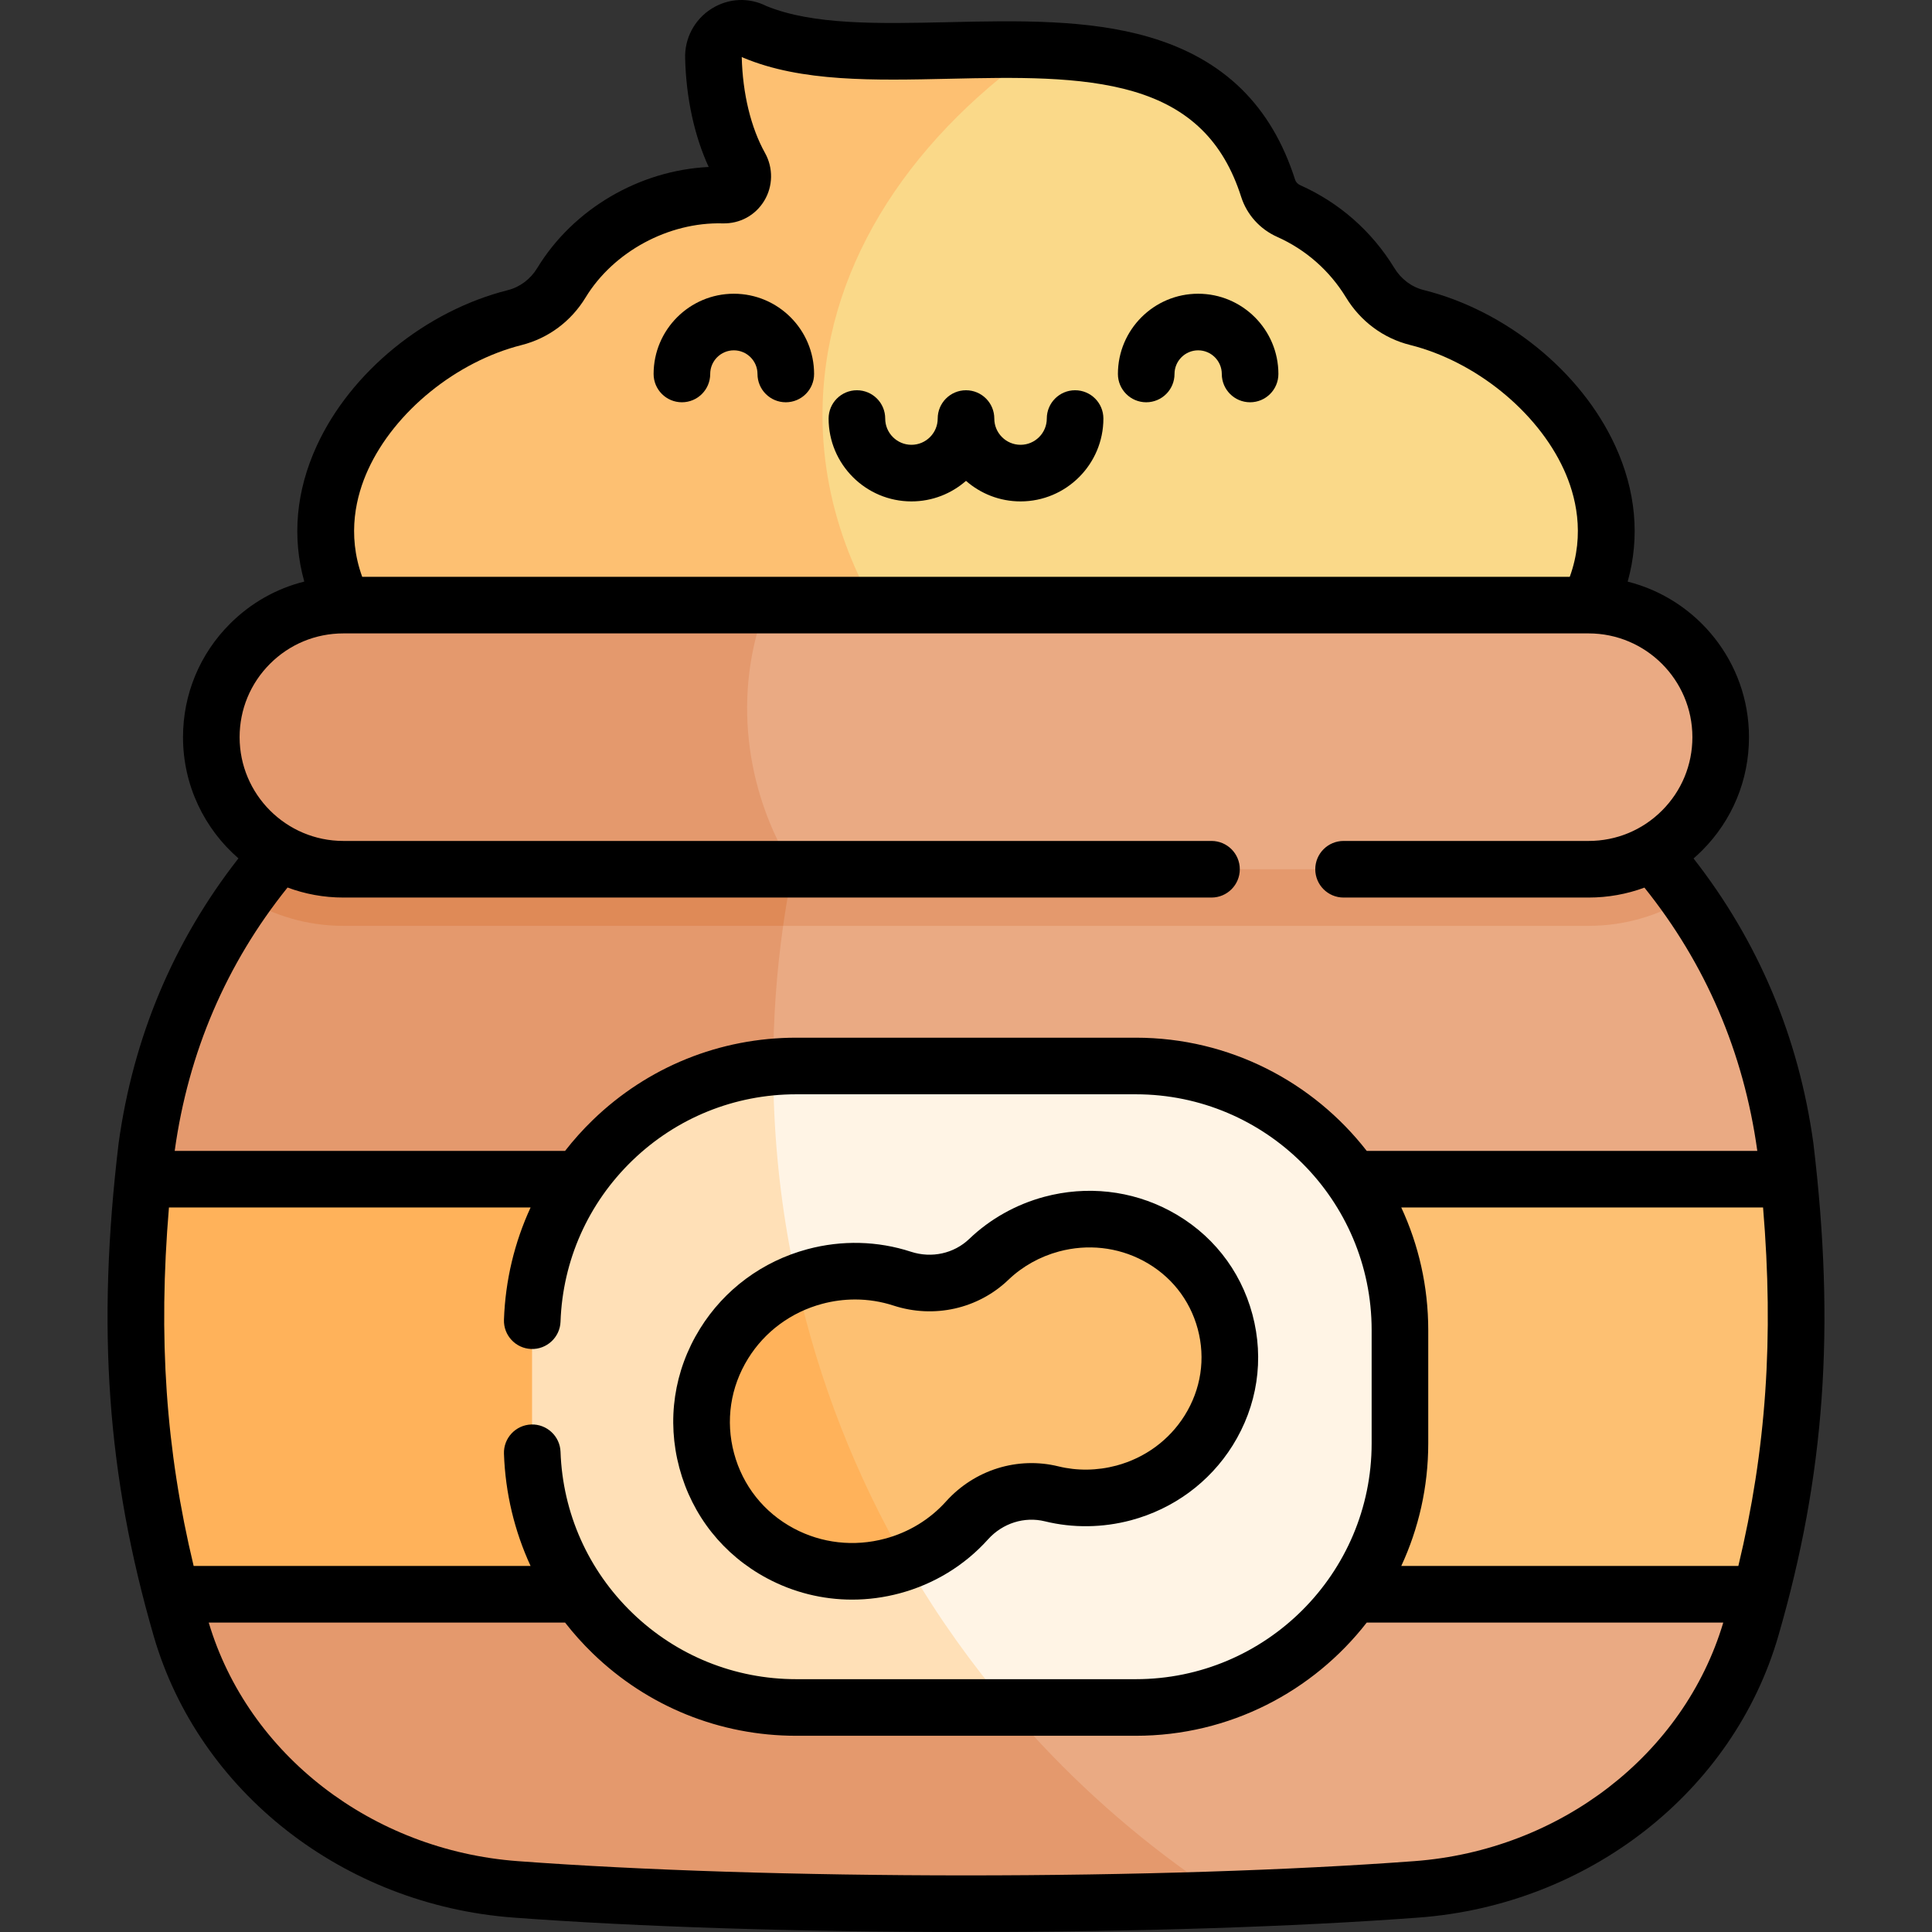 <svg id="Capa_1" enable-background="new 0 0 512 512" height="512" viewBox="0 0 512 512" width="512" xmlns="http://www.w3.org/2000/svg"><rect x="0" y="0" width="512" height="512" fill="#333333" stroke="none"/><g><g id="Flat_23_"><g><path d="m464.061 431.5c-11.15 38.45-46.67 66.07-88.681 69.2-15.24 1.13-32.23 2.02-50.18 2.64-107.23-36.65-150.291-128.15-150.291-220.73 0-12.55 1.75-25.02 5.08-37.25 0 0 259.595-2.718 267.213-7.435 13.321 18.819 22.44 40.818 25.929 66.015.345 2.889.659 5.741.942 8.56 0 0-37.559 37.616-38.639 55-1.158 18.643 31.104 55.001 31.104 55.001-.777 2.985-1.602 5.983-2.477 8.999z" fill="#eaaa83"/><path d="m325.2 503.34c-22.09.77-45.65 1.16-69.2 1.16-42.69 0-85.38-1.27-119.381-3.8-42.011-3.13-77.531-30.75-88.681-69.2-.874-3.016-1.7-6.014-2.476-8.998 0 0 30.961-36.275 29.798-54.872-1.09-17.423-37.332-55.13-37.332-55.13.283-2.816.596-5.665.941-8.55 3.49-25.2 12.6-47.22 25.91-66.04 7.63 4.72 142.761 7.45 142.761 7.45-1.74 12.17-2.63 24.6-2.63 37.25 0 92.58 47.91 173.97 120.29 220.73z" fill="#e4996d"/><path d="m447.211 237.92c-7.62 4.72-16.61 7.44-26.21 7.44h-293.832v-60.82c100.431-53.4 257.142-35.6 320.042 53.38z" fill="#e4996d"/><path d="m237.94 155.03c-15.3 27.45-25.81 57.94-30.4 90.33h-116.541c-9.61 0-18.6-2.73-26.23-7.45 36.19-51.2 103.441-78.83 173.161-82.88 0 0 0-.01.01 0z" fill="#df8a57"/></g><g><path d="m466.534 422.5h-421.066c-9.28-35.61-11.62-69.35-7.54-110h436.145c4.081 40.64 1.731 74.39-7.539 110z" fill="#fdc072"/><path d="m245.241 422.5h-199.773c-9.28-35.61-11.62-69.35-7.54-110h168.662c4.54 40.1 18.121 77.46 38.651 110z" fill="#ffb25a"/></g><g><path d="m244.561 179.128h-138.47c-43.47-38.2-7.01-85.56 30.3-94.97 5.2-1.32 9.61-4.66 12.4-9.25 8.78-14.42 25.71-23.69 42.92-23.22 3.93.11 6.39-4.07 4.48-7.5-4.87-8.72-6.89-19.41-7.12-28.9-.27-5.71 5.83-9.63 10.86-6.9 19.51 8.16 48.36 4.04 74.84 4.86-12.996 34.214-18.85 147.11-30.21 165.88z" fill="#fdc072"/><path d="m405.91 179.128h-161.35c-16.91-20.32-26.59-43.94-26.59-69.13 0-37.69 21.67-71.85 56.8-96.75 27.14.83 51.79 6.86 61.3 36.64.86 2.69 2.86 4.87 5.44 6.02 8.98 4.01 16.51 10.67 21.59 18.99 2.79 4.58 7.2 7.93 12.39 9.23 37.35 9.34 73.93 56.76 30.42 95z" fill="#fad989"/></g><g><path d="m267.27 452.5h-56.27c-38.66 0-70-31.34-70-70v-30c0-36.61 28.1-66.65 63.91-69.74 36.418 62.379 52.099 122.131 62.36 169.74z" fill="#ffe0b7"/><path d="m371 352.5v30c0 38.66-31.34 70-70 70h-33.73c-38.87-45.76-62.32-105.01-62.36-169.74 2.01-.17 4.04-.26 6.09-.26h90c38.66 0 70 31.34 70 70z" fill="#fff4e5"/><path d="m306.472 327.481c-8.486-4.506-18.348-5.598-27.769-3.074-6.34 1.707-12.041 4.913-16.65 9.332-6.081 5.83-14.943 7.726-22.952 5.117-7.436-2.422-15.466-2.632-23.163-.568-10.07 2.698-18.609 9.007-24.043 17.765-5.818 9.376-7.454 20.393-4.606 31.021s9.773 19.351 19.499 24.562c9.085 4.868 19.634 6.062 29.705 3.364 7.698-2.06 14.547-6.258 19.776-12.074 5.632-6.264 14.255-9.053 22.436-7.044 6.201 1.523 12.741 1.449 19.085-.243 9.421-2.524 17.416-8.4 22.512-16.546 5.456-8.721 7.005-18.959 4.36-28.828s-9.105-17.96-18.19-22.784z" fill="#fdc072"/><path d="m240.02 413.88c-1.15.43-2.33.8-3.53 1.12-10.07 2.7-20.62 1.5-29.7-3.36-9.73-5.21-16.65-13.94-19.5-24.56-2.85-10.63-1.21-21.65 4.6-31.03 4.56-7.33 11.3-12.95 19.29-16.16 5.86 26.38 15.7 51.26 28.84 73.99z" fill="#ffb25a"/></g><g><path d="m121 160.36h300c19.33 0 35 15.67 35 35 0 19.33-15.67 35-35 35h-310c-19.33 0-9.33-70 10-70z" fill="#eaaa83"/><path d="m210.3 230.36h-119.3c-19.33 0-35-15.67-35-35 0-19.331 15.669-35 35-35h112.05c-8.873 22.96-5.818 48.987 7.25 70z" fill="#e4996d"/></g></g><g id="Lineal_Exp_23_"><path d="m241.544 132.877c5.531 0 10.591-2.056 14.456-5.444 3.865 3.388 8.924 5.444 14.455 5.444 12.106 0 21.956-9.849 21.956-21.956 0-4.142-3.357-7.5-7.5-7.5s-7.5 3.358-7.5 7.5c0 3.835-3.12 6.956-6.956 6.956-3.835 0-6.955-3.12-6.955-6.956 0-4.142-3.357-7.5-7.5-7.5s-7.5 3.358-7.5 7.5c0 3.835-3.12 6.956-6.956 6.956-3.835 0-6.955-3.12-6.955-6.956 0-4.142-3.357-7.5-7.5-7.5s-7.5 3.358-7.5 7.5c0 12.107 9.849 21.956 21.955 21.956z"/><path d="m180.713 106.606c4.143 0 7.5-3.358 7.5-7.5 0-3.455 2.811-6.265 6.265-6.265s6.265 2.811 6.265 6.265c0 4.142 3.357 7.5 7.5 7.5s7.5-3.358 7.5-7.5c0-11.726-9.539-21.265-21.265-21.265s-21.265 9.54-21.265 21.265c0 4.142 3.357 7.5 7.5 7.5z"/><path d="m303.758 106.606c4.143 0 7.5-3.358 7.5-7.5 0-3.455 2.811-6.265 6.265-6.265s6.265 2.811 6.265 6.265c0 4.142 3.357 7.5 7.5 7.5s7.5-3.358 7.5-7.5c0-11.726-9.539-21.265-21.265-21.265s-21.265 9.54-21.265 21.265c0 4.142 3.357 7.5 7.5 7.5z"/><path d="m203.245 418.248c7.007 3.754 14.741 5.667 22.573 5.667 4.209 0 8.447-.553 12.613-1.669 9.092-2.434 17.188-7.38 23.414-14.305 3.851-4.283 9.627-6.11 15.069-4.775 7.411 1.819 15.298 1.723 22.814-.282 11.261-3.017 20.824-10.053 26.93-19.813 6.572-10.505 8.436-22.845 5.246-34.746-3.188-11.901-10.971-21.657-21.916-27.469-10.168-5.399-21.969-6.711-33.235-3.692-7.505 2.02-14.383 5.879-19.892 11.161-4.048 3.88-9.965 5.183-15.438 3.4-8.851-2.884-18.335-3.119-27.429-.681-11.918 3.193-22.03 10.671-28.475 21.056-6.922 11.157-8.867 24.268-5.477 36.916 3.392 12.651 11.631 23.032 23.203 29.232zm-4.978-58.239c4.425-7.132 11.39-12.272 19.612-14.476 2.878-.772 5.81-1.157 8.727-1.157 3.448 0 6.877.538 10.173 1.612 10.743 3.498 22.418.881 30.465-6.835 3.694-3.542 8.331-6.137 13.401-7.501 7.58-2.031 15.505-1.161 22.31 2.454 7.228 3.838 12.363 10.267 14.463 18.103 2.1 7.835.865 15.971-3.475 22.909-4.086 6.532-10.512 11.248-18.087 13.277-5.081 1.355-10.394 1.426-15.363.206-10.829-2.658-22.247.911-29.801 9.313-4.278 4.759-9.859 8.163-16.141 9.844-8.22 2.205-16.825 1.233-24.222-2.73-7.881-4.222-13.491-11.287-15.797-19.893-2.305-8.605-.979-17.529 3.735-25.126z"/><path d="m480.577 303.051c-.006-.047-.012-.095-.019-.142-3.897-28.095-14.568-53.423-31.749-75.406.769-.667 1.517-1.364 2.244-2.09 8.026-8.026 12.446-18.699 12.446-30.053 0-19.865-13.7-36.59-32.147-41.224 3.293-11.761 2.191-24.042-3.313-36.021-9.01-19.605-28.922-35.797-50.728-41.248-3.227-.808-5.999-2.888-7.812-5.864-5.93-9.711-14.552-17.294-24.938-21.932-.655-.292-1.146-.821-1.348-1.451-6.267-19.628-18.896-31.986-38.605-37.778-16.305-4.792-35.059-4.373-53.195-3.97-18.465.412-35.909.801-48.312-4.275-4.659-2.353-10.058-2.099-14.527.706-4.542 2.85-7.217 7.921-7 13.254.263 10.468 2.457 20.493 6.235 28.691-18.378.9-35.886 11.104-45.429 26.777-1.802 2.964-4.585 5.051-7.825 5.874-21.786 5.495-41.66 21.698-50.633 41.28-5.478 11.954-6.571 24.209-3.288 35.945-7.389 1.843-14.165 5.658-19.688 11.181-8.026 8.028-12.446 18.701-12.446 30.055 0 12.809 5.696 24.313 14.689 32.112-17.189 21.999-27.859 47.342-31.749 75.45l-.018.139c-5.83 48.859-3.044 87.896 9.314 130.527 11.965 41.258 50.273 71.233 95.326 74.591 33.112 2.464 75.707 3.821 119.938 3.821s86.825-1.357 119.938-3.821c45.052-3.357 83.361-33.333 95.325-74.591 12.359-42.633 15.144-81.672 9.314-130.537zm-383.017-178.622c7.042-15.37 23.385-28.625 40.675-32.987 7.084-1.798 13.109-6.281 16.962-12.619 7.384-12.128 21.99-20.012 36.303-19.624 4.569.113 8.675-2.11 11.028-5.987 2.336-3.85 2.419-8.7.211-12.667-3.744-6.705-5.936-15.733-6.17-25.424 0-.005 0-.01-.001-.015.153.077.31.148.468.215 15.359 6.426 34.476 6 54.713 5.549 16.991-.38 34.562-.771 48.632 3.364 14.773 4.341 23.844 13.223 28.546 27.95 1.501 4.699 4.975 8.558 9.526 10.586 7.597 3.392 13.906 8.942 18.242 16.043 3.872 6.355 9.899 10.832 16.977 12.604 17.295 4.324 33.667 17.569 40.739 32.959 3.147 6.851 5.739 17.065 1.595 28.482h-320.021c-4.137-11.395-1.56-21.59 1.575-28.429zm-51.252 180.481c3.617-26.056 13.665-49.478 29.893-69.708 4.61 1.718 9.597 2.658 14.798 2.658h230.06c4.143 0 7.5-3.358 7.5-7.5s-3.357-7.5-7.5-7.5h-230.059c-15.163 0-27.5-12.336-27.5-27.5 0-7.347 2.86-14.253 8.054-19.447 5.192-5.193 12.1-8.053 19.446-8.053h330c15.163 0 27.5 12.336 27.5 27.5 0 7.347-2.86 14.253-8.054 19.447-5.192 5.193-12.1 8.053-19.446 8.053h-64.94c-4.143 0-7.5 3.358-7.5 7.5s3.357 7.5 7.5 7.5h64.94c5.13 0 10.121-.903 14.792-2.633 16.223 20.217 26.274 43.628 29.899 69.675.004.033.008.065.011.098h-103.504c-14.192-18.243-36.348-30-61.198-30h-90c-20.218 0-39.354 7.741-53.882 21.797-2.666 2.58-5.125 5.321-7.366 8.203h-103.455c.004-.03.008-.06.011-.09zm-1.537 15.09h95.841c-4.268 9.238-6.692 19.311-7.057 29.738-.145 4.139 3.094 7.612 7.233 7.757 4.101.146 7.612-3.094 7.757-7.234.567-16.216 7.316-31.375 19.004-42.684 11.715-11.334 27.146-17.577 43.451-17.577h90c34.463 0 62.5 28.038 62.5 62.5v30c0 34.462-28.037 62.5-62.5 62.5h-90c-16.305 0-31.736-6.243-43.451-17.578-11.688-11.309-18.437-26.468-19.004-42.684-.146-4.141-3.65-7.379-7.757-7.234-4.14.145-7.378 3.618-7.233 7.757.365 10.427 2.788 20.5 7.057 29.738h-89.292c-7.392-30.781-9.437-60.497-6.549-94.999zm330.052 173.221c-32.753 2.437-74.951 3.779-118.823 3.779s-86.071-1.342-118.822-3.779c-38.623-2.878-71.438-28.253-81.862-63.221h94.435c2.242 2.882 4.7 5.623 7.366 8.203 14.529 14.056 33.665 21.797 53.883 21.797h90c24.85 0 47.006-11.757 61.198-30h94.485c-10.424 34.969-43.239 60.343-81.86 63.221zm85.857-78.221h-89.328c4.587-9.889 7.148-20.901 7.148-32.5v-30c0-11.599-2.562-22.611-7.148-32.5h95.878c2.887 34.501.841 64.22-6.55 95z"/></g></g></svg>